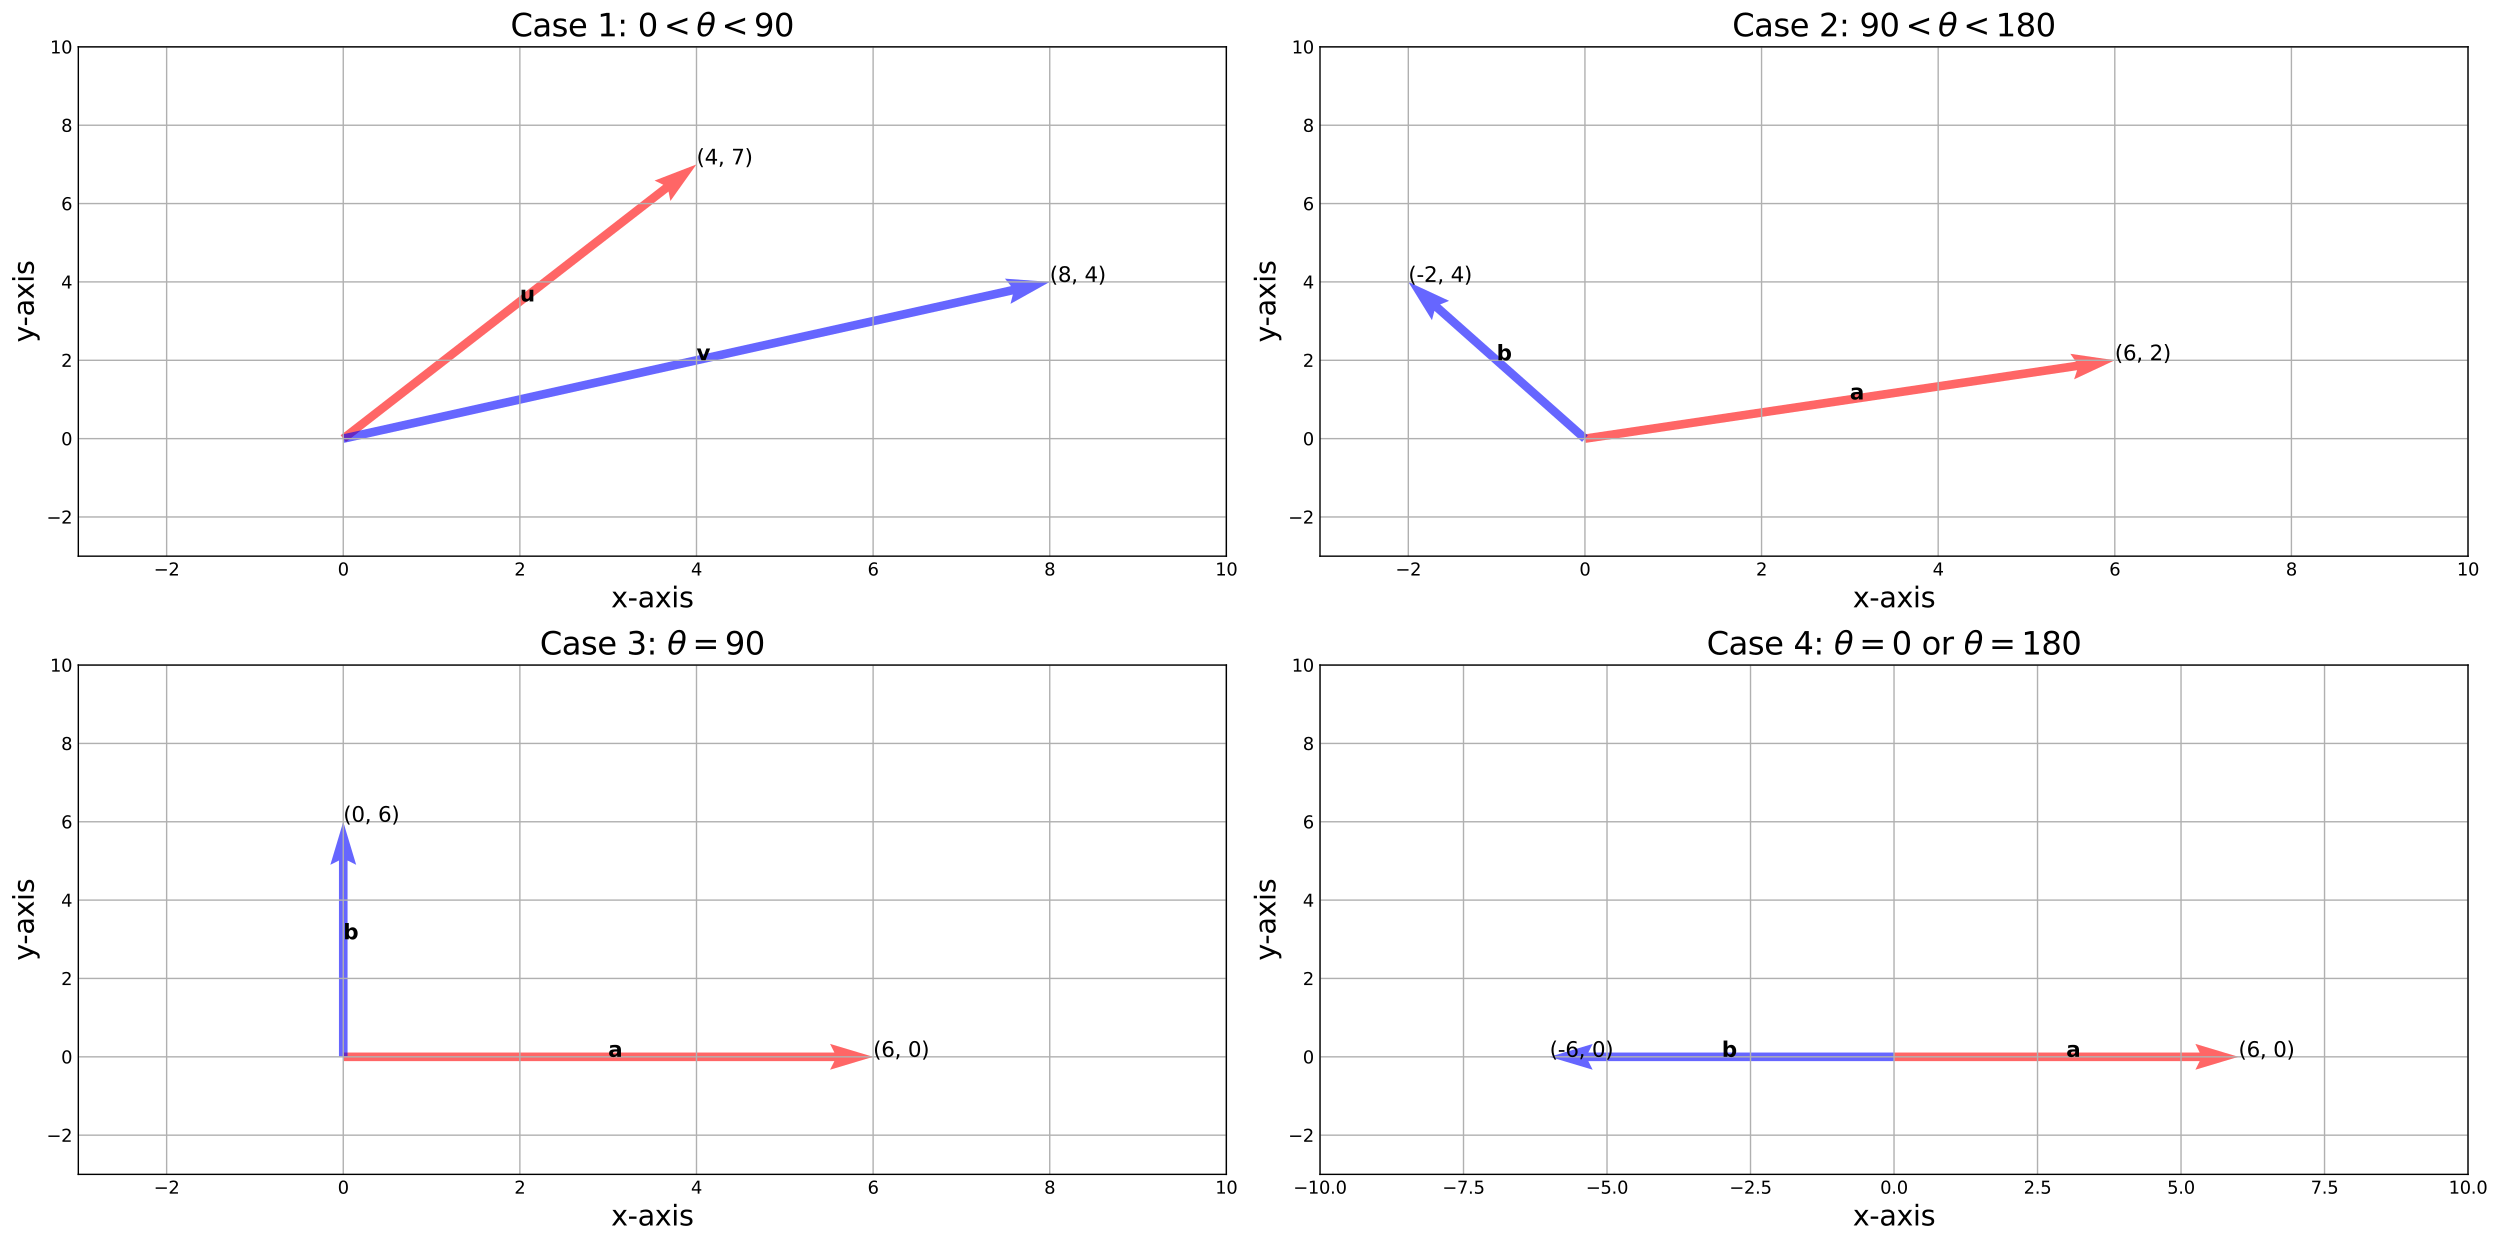 <?xml version="1.0" encoding="utf-8" standalone="no"?>
<!DOCTYPE svg PUBLIC "-//W3C//DTD SVG 1.1//EN"
  "http://www.w3.org/Graphics/SVG/1.1/DTD/svg11.dtd">
<svg xmlns:xlink="http://www.w3.org/1999/xlink" width="1434.02pt" height="713.48pt" viewBox="0 0 1434.02 713.48" xmlns="http://www.w3.org/2000/svg" version="1.1">
 <defs>
  <style type="text/css">*{stroke-linejoin: round; stroke-linecap: butt}</style>
 </defs>
 <g id="figure_1">
  <g id="patch_1">
   <path d="M 0 713.48 
L 1434.02 713.48 
L 1434.02 0 
L 0 0 
z
" style="fill: #ffffff"/>
  </g>
  <g id="axes_1">
   <g id="patch_2">
    <path d="M 44.927 319.017 
L 703.45 319.017 
L 703.45 26.877 
L 44.927 26.877 
z
" style="fill: #ffffff"/>
   </g>
   <g id="Quiver_1">
    <path d="M 195.38 249.65 
L 380.446 105.973 
L 375.467 103.586 
L 399.516 94.294 
L 384.553 115.29 
L 383.475 109.874 
L 198.408 253.551 
L 195.38 249.65 
" clip-path="url(#p7fff3f3562)" style="fill: #ff0000; fill-opacity: 0.6"/>
   </g>
   <g id="Quiver_2">
    <path d="M 196.359 249.189 
L 579.906 164.113 
L 576.426 159.826 
L 602.139 161.711 
L 579.634 174.291 
L 580.976 168.935 
L 197.429 254.011 
L 196.359 249.189 
" clip-path="url(#p7fff3f3562)" style="fill: #0000ff; fill-opacity: 0.6"/>
   </g>
   <g id="matplotlib.axis_1">
    <g id="xtick_1">
     <g id="line2d_1">
      <path d="M 95.583 319.017 
L 95.583 26.877 
" clip-path="url(#p7fff3f3562)" style="fill: none; stroke: #b0b0b0; stroke-width: 0.8; stroke-linecap: square"/>
     </g>
     <g id="line2d_2"/>
     <g id="text_1">
      <!-- −2 -->
      <g transform="translate(88.212 330.116) scale(0.1 -0.1)">
       <defs>
        <path id="DejaVuSans-2212" d="M 678 2272 
L 4684 2272 
L 4684 1741 
L 678 1741 
L 678 2272 
z
" transform="scale(0.016)"/>
        <path id="DejaVuSans-32" d="M 1228 531 
L 3431 531 
L 3431 0 
L 469 0 
L 469 531 
Q 828 903 1448 1529 
Q 2069 2156 2228 2338 
Q 2531 2678 2651 2914 
Q 2772 3150 2772 3378 
Q 2772 3750 2511 3984 
Q 2250 4219 1831 4219 
Q 1534 4219 1204 4116 
Q 875 4013 500 3803 
L 500 4441 
Q 881 4594 1212 4672 
Q 1544 4750 1819 4750 
Q 2544 4750 2975 4387 
Q 3406 4025 3406 3419 
Q 3406 3131 3298 2873 
Q 3191 2616 2906 2266 
Q 2828 2175 2409 1742 
Q 1991 1309 1228 531 
z
" transform="scale(0.016)"/>
       </defs>
       <use xlink:href="#DejaVuSans-2212"/>
       <use xlink:href="#DejaVuSans-32" x="83.789"/>
      </g>
     </g>
    </g>
    <g id="xtick_2">
     <g id="line2d_3">
      <path d="M 196.894 319.017 
L 196.894 26.877 
" clip-path="url(#p7fff3f3562)" style="fill: none; stroke: #b0b0b0; stroke-width: 0.8; stroke-linecap: square"/>
     </g>
     <g id="line2d_4"/>
     <g id="text_2">
      <!-- 0 -->
      <g transform="translate(193.713 330.116) scale(0.1 -0.1)">
       <defs>
        <path id="DejaVuSans-30" d="M 2034 4250 
Q 1547 4250 1301 3770 
Q 1056 3291 1056 2328 
Q 1056 1369 1301 889 
Q 1547 409 2034 409 
Q 2525 409 2770 889 
Q 3016 1369 3016 2328 
Q 3016 3291 2770 3770 
Q 2525 4250 2034 4250 
z
M 2034 4750 
Q 2819 4750 3233 4129 
Q 3647 3509 3647 2328 
Q 3647 1150 3233 529 
Q 2819 -91 2034 -91 
Q 1250 -91 836 529 
Q 422 1150 422 2328 
Q 422 3509 836 4129 
Q 1250 4750 2034 4750 
z
" transform="scale(0.016)"/>
       </defs>
       <use xlink:href="#DejaVuSans-30"/>
      </g>
     </g>
    </g>
    <g id="xtick_3">
     <g id="line2d_5">
      <path d="M 298.205 319.017 
L 298.205 26.877 
" clip-path="url(#p7fff3f3562)" style="fill: none; stroke: #b0b0b0; stroke-width: 0.8; stroke-linecap: square"/>
     </g>
     <g id="line2d_6"/>
     <g id="text_3">
      <!-- 2 -->
      <g transform="translate(295.024 330.116) scale(0.1 -0.1)">
       <use xlink:href="#DejaVuSans-32"/>
      </g>
     </g>
    </g>
    <g id="xtick_4">
     <g id="line2d_7">
      <path d="M 399.516 319.017 
L 399.516 26.877 
" clip-path="url(#p7fff3f3562)" style="fill: none; stroke: #b0b0b0; stroke-width: 0.8; stroke-linecap: square"/>
     </g>
     <g id="line2d_8"/>
     <g id="text_4">
      <!-- 4 -->
      <g transform="translate(396.335 330.116) scale(0.1 -0.1)">
       <defs>
        <path id="DejaVuSans-34" d="M 2419 4116 
L 825 1625 
L 2419 1625 
L 2419 4116 
z
M 2253 4666 
L 3047 4666 
L 3047 1625 
L 3713 1625 
L 3713 1100 
L 3047 1100 
L 3047 0 
L 2419 0 
L 2419 1100 
L 313 1100 
L 313 1709 
L 2253 4666 
z
" transform="scale(0.016)"/>
       </defs>
       <use xlink:href="#DejaVuSans-34"/>
      </g>
     </g>
    </g>
    <g id="xtick_5">
     <g id="line2d_9">
      <path d="M 500.827 319.017 
L 500.827 26.877 
" clip-path="url(#p7fff3f3562)" style="fill: none; stroke: #b0b0b0; stroke-width: 0.8; stroke-linecap: square"/>
     </g>
     <g id="line2d_10"/>
     <g id="text_5">
      <!-- 6 -->
      <g transform="translate(497.646 330.116) scale(0.1 -0.1)">
       <defs>
        <path id="DejaVuSans-36" d="M 2113 2584 
Q 1688 2584 1439 2293 
Q 1191 2003 1191 1497 
Q 1191 994 1439 701 
Q 1688 409 2113 409 
Q 2538 409 2786 701 
Q 3034 994 3034 1497 
Q 3034 2003 2786 2293 
Q 2538 2584 2113 2584 
z
M 3366 4563 
L 3366 3988 
Q 3128 4100 2886 4159 
Q 2644 4219 2406 4219 
Q 1781 4219 1451 3797 
Q 1122 3375 1075 2522 
Q 1259 2794 1537 2939 
Q 1816 3084 2150 3084 
Q 2853 3084 3261 2657 
Q 3669 2231 3669 1497 
Q 3669 778 3244 343 
Q 2819 -91 2113 -91 
Q 1303 -91 875 529 
Q 447 1150 447 2328 
Q 447 3434 972 4092 
Q 1497 4750 2381 4750 
Q 2619 4750 2861 4703 
Q 3103 4656 3366 4563 
z
" transform="scale(0.016)"/>
       </defs>
       <use xlink:href="#DejaVuSans-36"/>
      </g>
     </g>
    </g>
    <g id="xtick_6">
     <g id="line2d_11">
      <path d="M 602.139 319.017 
L 602.139 26.877 
" clip-path="url(#p7fff3f3562)" style="fill: none; stroke: #b0b0b0; stroke-width: 0.8; stroke-linecap: square"/>
     </g>
     <g id="line2d_12"/>
     <g id="text_6">
      <!-- 8 -->
      <g transform="translate(598.957 330.116) scale(0.1 -0.1)">
       <defs>
        <path id="DejaVuSans-38" d="M 2034 2216 
Q 1584 2216 1326 1975 
Q 1069 1734 1069 1313 
Q 1069 891 1326 650 
Q 1584 409 2034 409 
Q 2484 409 2743 651 
Q 3003 894 3003 1313 
Q 3003 1734 2745 1975 
Q 2488 2216 2034 2216 
z
M 1403 2484 
Q 997 2584 770 2862 
Q 544 3141 544 3541 
Q 544 4100 942 4425 
Q 1341 4750 2034 4750 
Q 2731 4750 3128 4425 
Q 3525 4100 3525 3541 
Q 3525 3141 3298 2862 
Q 3072 2584 2669 2484 
Q 3125 2378 3379 2068 
Q 3634 1759 3634 1313 
Q 3634 634 3220 271 
Q 2806 -91 2034 -91 
Q 1263 -91 848 271 
Q 434 634 434 1313 
Q 434 1759 690 2068 
Q 947 2378 1403 2484 
z
M 1172 3481 
Q 1172 3119 1398 2916 
Q 1625 2713 2034 2713 
Q 2441 2713 2670 2916 
Q 2900 3119 2900 3481 
Q 2900 3844 2670 4047 
Q 2441 4250 2034 4250 
Q 1625 4250 1398 4047 
Q 1172 3844 1172 3481 
z
" transform="scale(0.016)"/>
       </defs>
       <use xlink:href="#DejaVuSans-38"/>
      </g>
     </g>
    </g>
    <g id="xtick_7">
     <g id="line2d_13">
      <path d="M 703.45 319.017 
L 703.45 26.877 
" clip-path="url(#p7fff3f3562)" style="fill: none; stroke: #b0b0b0; stroke-width: 0.8; stroke-linecap: square"/>
     </g>
     <g id="line2d_14"/>
     <g id="text_7">
      <!-- 10 -->
      <g transform="translate(697.087 330.116) scale(0.1 -0.1)">
       <defs>
        <path id="DejaVuSans-31" d="M 794 531 
L 1825 531 
L 1825 4091 
L 703 3866 
L 703 4441 
L 1819 4666 
L 2450 4666 
L 2450 531 
L 3481 531 
L 3481 0 
L 794 0 
L 794 531 
z
" transform="scale(0.016)"/>
       </defs>
       <use xlink:href="#DejaVuSans-31"/>
       <use xlink:href="#DejaVuSans-30" x="63.623"/>
      </g>
     </g>
    </g>
    <g id="text_8">
     <!-- x-axis -->
     <g transform="translate(350.54 348.353) scale(0.16 -0.16)">
      <defs>
       <path id="DejaVuSans-78" d="M 3513 3500 
L 2247 1797 
L 3578 0 
L 2900 0 
L 1881 1375 
L 863 0 
L 184 0 
L 1544 1831 
L 300 3500 
L 978 3500 
L 1906 2253 
L 2834 3500 
L 3513 3500 
z
" transform="scale(0.016)"/>
       <path id="DejaVuSans-2d" d="M 313 2009 
L 1997 2009 
L 1997 1497 
L 313 1497 
L 313 2009 
z
" transform="scale(0.016)"/>
       <path id="DejaVuSans-61" d="M 2194 1759 
Q 1497 1759 1228 1600 
Q 959 1441 959 1056 
Q 959 750 1161 570 
Q 1363 391 1709 391 
Q 2188 391 2477 730 
Q 2766 1069 2766 1631 
L 2766 1759 
L 2194 1759 
z
M 3341 1997 
L 3341 0 
L 2766 0 
L 2766 531 
Q 2569 213 2275 61 
Q 1981 -91 1556 -91 
Q 1019 -91 701 211 
Q 384 513 384 1019 
Q 384 1609 779 1909 
Q 1175 2209 1959 2209 
L 2766 2209 
L 2766 2266 
Q 2766 2663 2505 2880 
Q 2244 3097 1772 3097 
Q 1472 3097 1187 3025 
Q 903 2953 641 2809 
L 641 3341 
Q 956 3463 1253 3523 
Q 1550 3584 1831 3584 
Q 2591 3584 2966 3190 
Q 3341 2797 3341 1997 
z
" transform="scale(0.016)"/>
       <path id="DejaVuSans-69" d="M 603 3500 
L 1178 3500 
L 1178 0 
L 603 0 
L 603 3500 
z
M 603 4863 
L 1178 4863 
L 1178 4134 
L 603 4134 
L 603 4863 
z
" transform="scale(0.016)"/>
       <path id="DejaVuSans-73" d="M 2834 3397 
L 2834 2853 
Q 2591 2978 2328 3040 
Q 2066 3103 1784 3103 
Q 1356 3103 1142 2972 
Q 928 2841 928 2578 
Q 928 2378 1081 2264 
Q 1234 2150 1697 2047 
L 1894 2003 
Q 2506 1872 2764 1633 
Q 3022 1394 3022 966 
Q 3022 478 2636 193 
Q 2250 -91 1575 -91 
Q 1294 -91 989 -36 
Q 684 19 347 128 
L 347 722 
Q 666 556 975 473 
Q 1284 391 1588 391 
Q 1994 391 2212 530 
Q 2431 669 2431 922 
Q 2431 1156 2273 1281 
Q 2116 1406 1581 1522 
L 1381 1569 
Q 847 1681 609 1914 
Q 372 2147 372 2553 
Q 372 3047 722 3315 
Q 1072 3584 1716 3584 
Q 2034 3584 2315 3537 
Q 2597 3491 2834 3397 
z
" transform="scale(0.016)"/>
      </defs>
      <use xlink:href="#DejaVuSans-78"/>
      <use xlink:href="#DejaVuSans-2d" x="59.18"/>
      <use xlink:href="#DejaVuSans-61" x="95.264"/>
      <use xlink:href="#DejaVuSans-78" x="156.543"/>
      <use xlink:href="#DejaVuSans-69" x="215.723"/>
      <use xlink:href="#DejaVuSans-73" x="243.506"/>
     </g>
    </g>
   </g>
   <g id="matplotlib.axis_2">
    <g id="ytick_1">
     <g id="line2d_15">
      <path d="M 44.927 296.545 
L 703.45 296.545 
" clip-path="url(#p7fff3f3562)" style="fill: none; stroke: #b0b0b0; stroke-width: 0.8; stroke-linecap: square"/>
     </g>
     <g id="line2d_16"/>
     <g id="text_9">
      <!-- −2 -->
      <g transform="translate(26.685 300.344) scale(0.1 -0.1)">
       <use xlink:href="#DejaVuSans-2212"/>
       <use xlink:href="#DejaVuSans-32" x="83.789"/>
      </g>
     </g>
    </g>
    <g id="ytick_2">
     <g id="line2d_17">
      <path d="M 44.927 251.6 
L 703.45 251.6 
" clip-path="url(#p7fff3f3562)" style="fill: none; stroke: #b0b0b0; stroke-width: 0.8; stroke-linecap: square"/>
     </g>
     <g id="line2d_18"/>
     <g id="text_10">
      <!-- 0 -->
      <g transform="translate(35.065 255.399) scale(0.1 -0.1)">
       <use xlink:href="#DejaVuSans-30"/>
      </g>
     </g>
    </g>
    <g id="ytick_3">
     <g id="line2d_19">
      <path d="M 44.927 206.656 
L 703.45 206.656 
" clip-path="url(#p7fff3f3562)" style="fill: none; stroke: #b0b0b0; stroke-width: 0.8; stroke-linecap: square"/>
     </g>
     <g id="line2d_20"/>
     <g id="text_11">
      <!-- 2 -->
      <g transform="translate(35.065 210.455) scale(0.1 -0.1)">
       <use xlink:href="#DejaVuSans-32"/>
      </g>
     </g>
    </g>
    <g id="ytick_4">
     <g id="line2d_21">
      <path d="M 44.927 161.711 
L 703.45 161.711 
" clip-path="url(#p7fff3f3562)" style="fill: none; stroke: #b0b0b0; stroke-width: 0.8; stroke-linecap: square"/>
     </g>
     <g id="line2d_22"/>
     <g id="text_12">
      <!-- 4 -->
      <g transform="translate(35.065 165.51) scale(0.1 -0.1)">
       <use xlink:href="#DejaVuSans-34"/>
      </g>
     </g>
    </g>
    <g id="ytick_5">
     <g id="line2d_23">
      <path d="M 44.927 116.766 
L 703.45 116.766 
" clip-path="url(#p7fff3f3562)" style="fill: none; stroke: #b0b0b0; stroke-width: 0.8; stroke-linecap: square"/>
     </g>
     <g id="line2d_24"/>
     <g id="text_13">
      <!-- 6 -->
      <g transform="translate(35.065 120.566) scale(0.1 -0.1)">
       <use xlink:href="#DejaVuSans-36"/>
      </g>
     </g>
    </g>
    <g id="ytick_6">
     <g id="line2d_25">
      <path d="M 44.927 71.822 
L 703.45 71.822 
" clip-path="url(#p7fff3f3562)" style="fill: none; stroke: #b0b0b0; stroke-width: 0.8; stroke-linecap: square"/>
     </g>
     <g id="line2d_26"/>
     <g id="text_14">
      <!-- 8 -->
      <g transform="translate(35.065 75.621) scale(0.1 -0.1)">
       <use xlink:href="#DejaVuSans-38"/>
      </g>
     </g>
    </g>
    <g id="ytick_7">
     <g id="line2d_27">
      <path d="M 44.927 26.877 
L 703.45 26.877 
" clip-path="url(#p7fff3f3562)" style="fill: none; stroke: #b0b0b0; stroke-width: 0.8; stroke-linecap: square"/>
     </g>
     <g id="line2d_28"/>
     <g id="text_15">
      <!-- 10 -->
      <g transform="translate(28.702 30.676) scale(0.1 -0.1)">
       <use xlink:href="#DejaVuSans-31"/>
       <use xlink:href="#DejaVuSans-30" x="63.623"/>
      </g>
     </g>
    </g>
    <g id="text_16">
     <!-- y-axis -->
     <g transform="translate(19.358 196.456) rotate(-90) scale(0.16 -0.16)">
      <defs>
       <path id="DejaVuSans-79" d="M 2059 -325 
Q 1816 -950 1584 -1140 
Q 1353 -1331 966 -1331 
L 506 -1331 
L 506 -850 
L 844 -850 
Q 1081 -850 1212 -737 
Q 1344 -625 1503 -206 
L 1606 56 
L 191 3500 
L 800 3500 
L 1894 763 
L 2988 3500 
L 3597 3500 
L 2059 -325 
z
" transform="scale(0.016)"/>
      </defs>
      <use xlink:href="#DejaVuSans-79"/>
      <use xlink:href="#DejaVuSans-2d" x="57.43"/>
      <use xlink:href="#DejaVuSans-61" x="93.514"/>
      <use xlink:href="#DejaVuSans-78" x="154.793"/>
      <use xlink:href="#DejaVuSans-69" x="213.973"/>
      <use xlink:href="#DejaVuSans-73" x="241.756"/>
     </g>
    </g>
   </g>
   <g id="patch_3">
    <path d="M 44.927 319.017 
L 44.927 26.877 
" style="fill: none; stroke: #000000; stroke-width: 0.8; stroke-linejoin: miter; stroke-linecap: square"/>
   </g>
   <g id="patch_4">
    <path d="M 703.45 319.017 
L 703.45 26.877 
" style="fill: none; stroke: #000000; stroke-width: 0.8; stroke-linejoin: miter; stroke-linecap: square"/>
   </g>
   <g id="patch_5">
    <path d="M 44.927 319.017 
L 703.45 319.017 
" style="fill: none; stroke: #000000; stroke-width: 0.8; stroke-linejoin: miter; stroke-linecap: square"/>
   </g>
   <g id="patch_6">
    <path d="M 44.927 26.877 
L 703.45 26.877 
" style="fill: none; stroke: #000000; stroke-width: 0.8; stroke-linejoin: miter; stroke-linecap: square"/>
   </g>
   <g id="text_17">
    <!-- (4, 7) -->
    <g transform="translate(399.516 94.294) scale(0.12 -0.12)">
     <defs>
      <path id="DejaVuSans-28" d="M 1984 4856 
Q 1566 4138 1362 3434 
Q 1159 2731 1159 2009 
Q 1159 1288 1364 580 
Q 1569 -128 1984 -844 
L 1484 -844 
Q 1016 -109 783 600 
Q 550 1309 550 2009 
Q 550 2706 781 3412 
Q 1013 4119 1484 4856 
L 1984 4856 
z
" transform="scale(0.016)"/>
      <path id="DejaVuSans-2c" d="M 750 794 
L 1409 794 
L 1409 256 
L 897 -744 
L 494 -744 
L 750 256 
L 750 794 
z
" transform="scale(0.016)"/>
      <path id="DejaVuSans-20" transform="scale(0.016)"/>
      <path id="DejaVuSans-37" d="M 525 4666 
L 3525 4666 
L 3525 4397 
L 1831 0 
L 1172 0 
L 2766 4134 
L 525 4134 
L 525 4666 
z
" transform="scale(0.016)"/>
      <path id="DejaVuSans-29" d="M 513 4856 
L 1013 4856 
Q 1481 4119 1714 3412 
Q 1947 2706 1947 2009 
Q 1947 1309 1714 600 
Q 1481 -109 1013 -844 
L 513 -844 
Q 928 -128 1133 580 
Q 1338 1288 1338 2009 
Q 1338 2731 1133 3434 
Q 928 4138 513 4856 
z
" transform="scale(0.016)"/>
     </defs>
     <use xlink:href="#DejaVuSans-28"/>
     <use xlink:href="#DejaVuSans-34" x="39.014"/>
     <use xlink:href="#DejaVuSans-2c" x="102.637"/>
     <use xlink:href="#DejaVuSans-20" x="134.424"/>
     <use xlink:href="#DejaVuSans-37" x="166.211"/>
     <use xlink:href="#DejaVuSans-29" x="229.834"/>
    </g>
   </g>
   <g id="text_18">
    <!-- $\mathbf{u}$ -->
    <g transform="translate(298.205 172.947) scale(0.12 -0.12)">
     <defs>
      <path id="DejaVuSans-Bold-75" d="M 500 1363 
L 500 3500 
L 1625 3500 
L 1625 3150 
Q 1625 2866 1622 2436 
Q 1619 2006 1619 1863 
Q 1619 1441 1641 1255 
Q 1663 1069 1716 984 
Q 1784 875 1895 815 
Q 2006 756 2150 756 
Q 2500 756 2700 1025 
Q 2900 1294 2900 1772 
L 2900 3500 
L 4019 3500 
L 4019 0 
L 2900 0 
L 2900 506 
Q 2647 200 2364 54 
Q 2081 -91 1741 -91 
Q 1134 -91 817 281 
Q 500 653 500 1363 
z
" transform="scale(0.016)"/>
     </defs>
     <use xlink:href="#DejaVuSans-Bold-75" transform="translate(0 0.312)"/>
    </g>
   </g>
   <g id="text_19">
    <!-- (8, 4) -->
    <g transform="translate(602.139 161.711) scale(0.12 -0.12)">
     <use xlink:href="#DejaVuSans-28"/>
     <use xlink:href="#DejaVuSans-38" x="39.014"/>
     <use xlink:href="#DejaVuSans-2c" x="102.637"/>
     <use xlink:href="#DejaVuSans-20" x="134.424"/>
     <use xlink:href="#DejaVuSans-34" x="166.211"/>
     <use xlink:href="#DejaVuSans-29" x="229.834"/>
    </g>
   </g>
   <g id="text_20">
    <!-- $\mathbf{v}$ -->
    <g transform="translate(399.516 206.656) scale(0.12 -0.12)">
     <defs>
      <path id="DejaVuSans-Bold-76" d="M 97 3500 
L 1216 3500 
L 2088 1081 
L 2956 3500 
L 4078 3500 
L 2700 0 
L 1472 0 
L 97 3500 
z
" transform="scale(0.016)"/>
     </defs>
     <use xlink:href="#DejaVuSans-Bold-76" transform="translate(0 0.312)"/>
    </g>
   </g>
   <g id="text_21">
    <!-- Case 1: $0&lt; \theta &lt; 90$ -->
    <g transform="translate(292.828 20.877) scale(0.18 -0.18)">
     <defs>
      <path id="DejaVuSans-43" d="M 4122 4306 
L 4122 3641 
Q 3803 3938 3442 4084 
Q 3081 4231 2675 4231 
Q 1875 4231 1450 3742 
Q 1025 3253 1025 2328 
Q 1025 1406 1450 917 
Q 1875 428 2675 428 
Q 3081 428 3442 575 
Q 3803 722 4122 1019 
L 4122 359 
Q 3791 134 3420 21 
Q 3050 -91 2638 -91 
Q 1578 -91 968 557 
Q 359 1206 359 2328 
Q 359 3453 968 4101 
Q 1578 4750 2638 4750 
Q 3056 4750 3426 4639 
Q 3797 4528 4122 4306 
z
" transform="scale(0.016)"/>
      <path id="DejaVuSans-65" d="M 3597 1894 
L 3597 1613 
L 953 1613 
Q 991 1019 1311 708 
Q 1631 397 2203 397 
Q 2534 397 2845 478 
Q 3156 559 3463 722 
L 3463 178 
Q 3153 47 2828 -22 
Q 2503 -91 2169 -91 
Q 1331 -91 842 396 
Q 353 884 353 1716 
Q 353 2575 817 3079 
Q 1281 3584 2069 3584 
Q 2775 3584 3186 3129 
Q 3597 2675 3597 1894 
z
M 3022 2063 
Q 3016 2534 2758 2815 
Q 2500 3097 2075 3097 
Q 1594 3097 1305 2825 
Q 1016 2553 972 2059 
L 3022 2063 
z
" transform="scale(0.016)"/>
      <path id="DejaVuSans-3a" d="M 750 794 
L 1409 794 
L 1409 0 
L 750 0 
L 750 794 
z
M 750 3309 
L 1409 3309 
L 1409 2516 
L 750 2516 
L 750 3309 
z
" transform="scale(0.016)"/>
      <path id="DejaVuSans-3c" d="M 4684 3150 
L 1459 2003 
L 4684 863 
L 4684 294 
L 678 1747 
L 678 2266 
L 4684 3719 
L 4684 3150 
z
" transform="scale(0.016)"/>
      <path id="DejaVuSans-Oblique-3b8" d="M 2913 2219 
L 925 2219 
Q 791 1284 928 888 
Q 1100 400 1566 400 
Q 2034 400 2391 891 
Q 2703 1322 2913 2219 
z
M 3009 2750 
Q 3094 3638 2984 3950 
Q 2813 4444 2353 4444 
Q 1875 4444 1525 3956 
Q 1250 3563 1034 2750 
L 3009 2750 
z
M 2444 4913 
Q 3194 4913 3494 4250 
Q 3794 3591 3566 2422 
Q 3341 1256 2781 594 
Q 2225 -72 1475 -72 
Q 722 -72 425 594 
Q 128 1256 353 2422 
Q 581 3591 1134 4250 
Q 1691 4913 2444 4913 
z
" transform="scale(0.016)"/>
      <path id="DejaVuSans-39" d="M 703 97 
L 703 672 
Q 941 559 1184 500 
Q 1428 441 1663 441 
Q 2288 441 2617 861 
Q 2947 1281 2994 2138 
Q 2813 1869 2534 1725 
Q 2256 1581 1919 1581 
Q 1219 1581 811 2004 
Q 403 2428 403 3163 
Q 403 3881 828 4315 
Q 1253 4750 1959 4750 
Q 2769 4750 3195 4129 
Q 3622 3509 3622 2328 
Q 3622 1225 3098 567 
Q 2575 -91 1691 -91 
Q 1453 -91 1209 -44 
Q 966 3 703 97 
z
M 1959 2075 
Q 2384 2075 2632 2365 
Q 2881 2656 2881 3163 
Q 2881 3666 2632 3958 
Q 2384 4250 1959 4250 
Q 1534 4250 1286 3958 
Q 1038 3666 1038 3163 
Q 1038 2656 1286 2365 
Q 1534 2075 1959 2075 
z
" transform="scale(0.016)"/>
     </defs>
     <use xlink:href="#DejaVuSans-43" transform="translate(0 0.234)"/>
     <use xlink:href="#DejaVuSans-61" transform="translate(69.824 0.234)"/>
     <use xlink:href="#DejaVuSans-73" transform="translate(131.104 0.234)"/>
     <use xlink:href="#DejaVuSans-65" transform="translate(183.203 0.234)"/>
     <use xlink:href="#DejaVuSans-20" transform="translate(244.727 0.234)"/>
     <use xlink:href="#DejaVuSans-31" transform="translate(276.514 0.234)"/>
     <use xlink:href="#DejaVuSans-3a" transform="translate(340.137 0.234)"/>
     <use xlink:href="#DejaVuSans-20" transform="translate(373.828 0.234)"/>
     <use xlink:href="#DejaVuSans-30" transform="translate(405.615 0.234)"/>
     <use xlink:href="#DejaVuSans-3c" transform="translate(488.721 0.234)"/>
     <use xlink:href="#DejaVuSans-Oblique-3b8" transform="translate(591.992 0.234)"/>
     <use xlink:href="#DejaVuSans-3c" transform="translate(672.656 0.234)"/>
     <use xlink:href="#DejaVuSans-39" transform="translate(775.928 0.234)"/>
     <use xlink:href="#DejaVuSans-30" transform="translate(839.551 0.234)"/>
    </g>
   </g>
  </g>
  <g id="axes_2">
   <g id="patch_7">
    <path d="M 757.165 319.017 
L 1415.687 319.017 
L 1415.687 26.877 
L 757.165 26.877 
z
" style="fill: #ffffff"/>
   </g>
   <g id="Quiver_3">
    <path d="M 908.77 249.157 
L 1190.718 207.464 
L 1187.552 202.939 
L 1213.065 206.656 
L 1189.72 217.597 
L 1191.44 212.35 
L 909.493 254.043 
L 908.77 249.157 
" clip-path="url(#pcb9fb5dbd3)" style="fill: #ff0000; fill-opacity: 0.6"/>
   </g>
   <g id="Quiver_4">
    <path d="M 907.492 253.447 
L 822.806 178.309 
L 821.375 183.642 
L 807.82 161.711 
L 831.209 172.559 
L 826.084 174.614 
L 910.77 249.753 
L 907.492 253.447 
" clip-path="url(#pcb9fb5dbd3)" style="fill: #0000ff; fill-opacity: 0.6"/>
   </g>
   <g id="matplotlib.axis_3">
    <g id="xtick_8">
     <g id="line2d_29">
      <path d="M 807.82 319.017 
L 807.82 26.877 
" clip-path="url(#pcb9fb5dbd3)" style="fill: none; stroke: #b0b0b0; stroke-width: 0.8; stroke-linecap: square"/>
     </g>
     <g id="line2d_30"/>
     <g id="text_22">
      <!-- −2 -->
      <g transform="translate(800.449 330.116) scale(0.1 -0.1)">
       <use xlink:href="#DejaVuSans-2212"/>
       <use xlink:href="#DejaVuSans-32" x="83.789"/>
      </g>
     </g>
    </g>
    <g id="xtick_9">
     <g id="line2d_31">
      <path d="M 909.131 319.017 
L 909.131 26.877 
" clip-path="url(#pcb9fb5dbd3)" style="fill: none; stroke: #b0b0b0; stroke-width: 0.8; stroke-linecap: square"/>
     </g>
     <g id="line2d_32"/>
     <g id="text_23">
      <!-- 0 -->
      <g transform="translate(905.95 330.116) scale(0.1 -0.1)">
       <use xlink:href="#DejaVuSans-30"/>
      </g>
     </g>
    </g>
    <g id="xtick_10">
     <g id="line2d_33">
      <path d="M 1010.443 319.017 
L 1010.443 26.877 
" clip-path="url(#pcb9fb5dbd3)" style="fill: none; stroke: #b0b0b0; stroke-width: 0.8; stroke-linecap: square"/>
     </g>
     <g id="line2d_34"/>
     <g id="text_24">
      <!-- 2 -->
      <g transform="translate(1007.261 330.116) scale(0.1 -0.1)">
       <use xlink:href="#DejaVuSans-32"/>
      </g>
     </g>
    </g>
    <g id="xtick_11">
     <g id="line2d_35">
      <path d="M 1111.754 319.017 
L 1111.754 26.877 
" clip-path="url(#pcb9fb5dbd3)" style="fill: none; stroke: #b0b0b0; stroke-width: 0.8; stroke-linecap: square"/>
     </g>
     <g id="line2d_36"/>
     <g id="text_25">
      <!-- 4 -->
      <g transform="translate(1108.572 330.116) scale(0.1 -0.1)">
       <use xlink:href="#DejaVuSans-34"/>
      </g>
     </g>
    </g>
    <g id="xtick_12">
     <g id="line2d_37">
      <path d="M 1213.065 319.017 
L 1213.065 26.877 
" clip-path="url(#pcb9fb5dbd3)" style="fill: none; stroke: #b0b0b0; stroke-width: 0.8; stroke-linecap: square"/>
     </g>
     <g id="line2d_38"/>
     <g id="text_26">
      <!-- 6 -->
      <g transform="translate(1209.884 330.116) scale(0.1 -0.1)">
       <use xlink:href="#DejaVuSans-36"/>
      </g>
     </g>
    </g>
    <g id="xtick_13">
     <g id="line2d_39">
      <path d="M 1314.376 319.017 
L 1314.376 26.877 
" clip-path="url(#pcb9fb5dbd3)" style="fill: none; stroke: #b0b0b0; stroke-width: 0.8; stroke-linecap: square"/>
     </g>
     <g id="line2d_40"/>
     <g id="text_27">
      <!-- 8 -->
      <g transform="translate(1311.195 330.116) scale(0.1 -0.1)">
       <use xlink:href="#DejaVuSans-38"/>
      </g>
     </g>
    </g>
    <g id="xtick_14">
     <g id="line2d_41">
      <path d="M 1415.687 319.017 
L 1415.687 26.877 
" clip-path="url(#pcb9fb5dbd3)" style="fill: none; stroke: #b0b0b0; stroke-width: 0.8; stroke-linecap: square"/>
     </g>
     <g id="line2d_42"/>
     <g id="text_28">
      <!-- 10 -->
      <g transform="translate(1409.325 330.116) scale(0.1 -0.1)">
       <use xlink:href="#DejaVuSans-31"/>
       <use xlink:href="#DejaVuSans-30" x="63.623"/>
      </g>
     </g>
    </g>
    <g id="text_29">
     <!-- x-axis -->
     <g transform="translate(1062.777 348.353) scale(0.16 -0.16)">
      <use xlink:href="#DejaVuSans-78"/>
      <use xlink:href="#DejaVuSans-2d" x="59.18"/>
      <use xlink:href="#DejaVuSans-61" x="95.264"/>
      <use xlink:href="#DejaVuSans-78" x="156.543"/>
      <use xlink:href="#DejaVuSans-69" x="215.723"/>
      <use xlink:href="#DejaVuSans-73" x="243.506"/>
     </g>
    </g>
   </g>
   <g id="matplotlib.axis_4">
    <g id="ytick_8">
     <g id="line2d_43">
      <path d="M 757.165 296.545 
L 1415.687 296.545 
" clip-path="url(#pcb9fb5dbd3)" style="fill: none; stroke: #b0b0b0; stroke-width: 0.8; stroke-linecap: square"/>
     </g>
     <g id="line2d_44"/>
     <g id="text_30">
      <!-- −2 -->
      <g transform="translate(738.923 300.344) scale(0.1 -0.1)">
       <use xlink:href="#DejaVuSans-2212"/>
       <use xlink:href="#DejaVuSans-32" x="83.789"/>
      </g>
     </g>
    </g>
    <g id="ytick_9">
     <g id="line2d_45">
      <path d="M 757.165 251.6 
L 1415.687 251.6 
" clip-path="url(#pcb9fb5dbd3)" style="fill: none; stroke: #b0b0b0; stroke-width: 0.8; stroke-linecap: square"/>
     </g>
     <g id="line2d_46"/>
     <g id="text_31">
      <!-- 0 -->
      <g transform="translate(747.302 255.399) scale(0.1 -0.1)">
       <use xlink:href="#DejaVuSans-30"/>
      </g>
     </g>
    </g>
    <g id="ytick_10">
     <g id="line2d_47">
      <path d="M 757.165 206.656 
L 1415.687 206.656 
" clip-path="url(#pcb9fb5dbd3)" style="fill: none; stroke: #b0b0b0; stroke-width: 0.8; stroke-linecap: square"/>
     </g>
     <g id="line2d_48"/>
     <g id="text_32">
      <!-- 2 -->
      <g transform="translate(747.302 210.455) scale(0.1 -0.1)">
       <use xlink:href="#DejaVuSans-32"/>
      </g>
     </g>
    </g>
    <g id="ytick_11">
     <g id="line2d_49">
      <path d="M 757.165 161.711 
L 1415.687 161.711 
" clip-path="url(#pcb9fb5dbd3)" style="fill: none; stroke: #b0b0b0; stroke-width: 0.8; stroke-linecap: square"/>
     </g>
     <g id="line2d_50"/>
     <g id="text_33">
      <!-- 4 -->
      <g transform="translate(747.302 165.51) scale(0.1 -0.1)">
       <use xlink:href="#DejaVuSans-34"/>
      </g>
     </g>
    </g>
    <g id="ytick_12">
     <g id="line2d_51">
      <path d="M 757.165 116.766 
L 1415.687 116.766 
" clip-path="url(#pcb9fb5dbd3)" style="fill: none; stroke: #b0b0b0; stroke-width: 0.8; stroke-linecap: square"/>
     </g>
     <g id="line2d_52"/>
     <g id="text_34">
      <!-- 6 -->
      <g transform="translate(747.302 120.566) scale(0.1 -0.1)">
       <use xlink:href="#DejaVuSans-36"/>
      </g>
     </g>
    </g>
    <g id="ytick_13">
     <g id="line2d_53">
      <path d="M 757.165 71.822 
L 1415.687 71.822 
" clip-path="url(#pcb9fb5dbd3)" style="fill: none; stroke: #b0b0b0; stroke-width: 0.8; stroke-linecap: square"/>
     </g>
     <g id="line2d_54"/>
     <g id="text_35">
      <!-- 8 -->
      <g transform="translate(747.302 75.621) scale(0.1 -0.1)">
       <use xlink:href="#DejaVuSans-38"/>
      </g>
     </g>
    </g>
    <g id="ytick_14">
     <g id="line2d_55">
      <path d="M 757.165 26.877 
L 1415.687 26.877 
" clip-path="url(#pcb9fb5dbd3)" style="fill: none; stroke: #b0b0b0; stroke-width: 0.8; stroke-linecap: square"/>
     </g>
     <g id="line2d_56"/>
     <g id="text_36">
      <!-- 10 -->
      <g transform="translate(740.94 30.676) scale(0.1 -0.1)">
       <use xlink:href="#DejaVuSans-31"/>
       <use xlink:href="#DejaVuSans-30" x="63.623"/>
      </g>
     </g>
    </g>
    <g id="text_37">
     <!-- y-axis -->
     <g transform="translate(731.595 196.456) rotate(-90) scale(0.16 -0.16)">
      <use xlink:href="#DejaVuSans-79"/>
      <use xlink:href="#DejaVuSans-2d" x="57.43"/>
      <use xlink:href="#DejaVuSans-61" x="93.514"/>
      <use xlink:href="#DejaVuSans-78" x="154.793"/>
      <use xlink:href="#DejaVuSans-69" x="213.973"/>
      <use xlink:href="#DejaVuSans-73" x="241.756"/>
     </g>
    </g>
   </g>
   <g id="patch_8">
    <path d="M 757.165 319.017 
L 757.165 26.877 
" style="fill: none; stroke: #000000; stroke-width: 0.8; stroke-linejoin: miter; stroke-linecap: square"/>
   </g>
   <g id="patch_9">
    <path d="M 1415.687 319.017 
L 1415.687 26.877 
" style="fill: none; stroke: #000000; stroke-width: 0.8; stroke-linejoin: miter; stroke-linecap: square"/>
   </g>
   <g id="patch_10">
    <path d="M 757.165 319.017 
L 1415.687 319.017 
" style="fill: none; stroke: #000000; stroke-width: 0.8; stroke-linejoin: miter; stroke-linecap: square"/>
   </g>
   <g id="patch_11">
    <path d="M 757.165 26.877 
L 1415.687 26.877 
" style="fill: none; stroke: #000000; stroke-width: 0.8; stroke-linejoin: miter; stroke-linecap: square"/>
   </g>
   <g id="text_38">
    <!-- (6, 2) -->
    <g transform="translate(1213.065 206.656) scale(0.12 -0.12)">
     <use xlink:href="#DejaVuSans-28"/>
     <use xlink:href="#DejaVuSans-36" x="39.014"/>
     <use xlink:href="#DejaVuSans-2c" x="102.637"/>
     <use xlink:href="#DejaVuSans-20" x="134.424"/>
     <use xlink:href="#DejaVuSans-32" x="166.211"/>
     <use xlink:href="#DejaVuSans-29" x="229.834"/>
    </g>
   </g>
   <g id="text_39">
    <!-- $\mathbf{a}$ -->
    <g transform="translate(1061.098 229.128) scale(0.12 -0.12)">
     <defs>
      <path id="DejaVuSans-Bold-61" d="M 2106 1575 
Q 1756 1575 1579 1456 
Q 1403 1338 1403 1106 
Q 1403 894 1545 773 
Q 1688 653 1941 653 
Q 2256 653 2472 879 
Q 2688 1106 2688 1447 
L 2688 1575 
L 2106 1575 
z
M 3816 1997 
L 3816 0 
L 2688 0 
L 2688 519 
Q 2463 200 2181 54 
Q 1900 -91 1497 -91 
Q 953 -91 614 226 
Q 275 544 275 1050 
Q 275 1666 698 1953 
Q 1122 2241 2028 2241 
L 2688 2241 
L 2688 2328 
Q 2688 2594 2478 2717 
Q 2269 2841 1825 2841 
Q 1466 2841 1156 2769 
Q 847 2697 581 2553 
L 581 3406 
Q 941 3494 1303 3539 
Q 1666 3584 2028 3584 
Q 2975 3584 3395 3211 
Q 3816 2838 3816 1997 
z
" transform="scale(0.016)"/>
     </defs>
     <use xlink:href="#DejaVuSans-Bold-61"/>
    </g>
   </g>
   <g id="text_40">
    <!-- (-2, 4) -->
    <g transform="translate(807.82 161.711) scale(0.12 -0.12)">
     <use xlink:href="#DejaVuSans-28"/>
     <use xlink:href="#DejaVuSans-2d" x="39.014"/>
     <use xlink:href="#DejaVuSans-32" x="75.098"/>
     <use xlink:href="#DejaVuSans-2c" x="138.721"/>
     <use xlink:href="#DejaVuSans-20" x="170.508"/>
     <use xlink:href="#DejaVuSans-34" x="202.295"/>
     <use xlink:href="#DejaVuSans-29" x="265.918"/>
    </g>
   </g>
   <g id="text_41">
    <!-- $\mathbf{b}$ -->
    <g transform="translate(858.476 206.656) scale(0.12 -0.12)">
     <defs>
      <path id="DejaVuSans-Bold-62" d="M 2400 722 
Q 2759 722 2948 984 
Q 3138 1247 3138 1747 
Q 3138 2247 2948 2509 
Q 2759 2772 2400 2772 
Q 2041 2772 1848 2508 
Q 1656 2244 1656 1747 
Q 1656 1250 1848 986 
Q 2041 722 2400 722 
z
M 1656 2988 
Q 1888 3294 2169 3439 
Q 2450 3584 2816 3584 
Q 3463 3584 3878 3070 
Q 4294 2556 4294 1747 
Q 4294 938 3878 423 
Q 3463 -91 2816 -91 
Q 2450 -91 2169 54 
Q 1888 200 1656 506 
L 1656 0 
L 538 0 
L 538 4863 
L 1656 4863 
L 1656 2988 
z
" transform="scale(0.016)"/>
     </defs>
     <use xlink:href="#DejaVuSans-Bold-62" transform="translate(0 0.016)"/>
    </g>
   </g>
   <g id="text_42">
    <!-- Case 2: $90 &lt; \theta &lt; 180$ -->
    <g transform="translate(993.636 20.877) scale(0.18 -0.18)">
     <use xlink:href="#DejaVuSans-43" transform="translate(0 0.234)"/>
     <use xlink:href="#DejaVuSans-61" transform="translate(69.824 0.234)"/>
     <use xlink:href="#DejaVuSans-73" transform="translate(131.104 0.234)"/>
     <use xlink:href="#DejaVuSans-65" transform="translate(183.203 0.234)"/>
     <use xlink:href="#DejaVuSans-20" transform="translate(244.727 0.234)"/>
     <use xlink:href="#DejaVuSans-32" transform="translate(276.514 0.234)"/>
     <use xlink:href="#DejaVuSans-3a" transform="translate(340.137 0.234)"/>
     <use xlink:href="#DejaVuSans-20" transform="translate(373.828 0.234)"/>
     <use xlink:href="#DejaVuSans-39" transform="translate(405.615 0.234)"/>
     <use xlink:href="#DejaVuSans-30" transform="translate(469.238 0.234)"/>
     <use xlink:href="#DejaVuSans-3c" transform="translate(552.344 0.234)"/>
     <use xlink:href="#DejaVuSans-Oblique-3b8" transform="translate(655.615 0.234)"/>
     <use xlink:href="#DejaVuSans-3c" transform="translate(736.279 0.234)"/>
     <use xlink:href="#DejaVuSans-31" transform="translate(839.551 0.234)"/>
     <use xlink:href="#DejaVuSans-38" transform="translate(903.174 0.234)"/>
     <use xlink:href="#DejaVuSans-30" transform="translate(966.797 0.234)"/>
    </g>
   </g>
  </g>
  <g id="axes_3">
   <g id="patch_12">
    <path d="M 44.927 673.617 
L 703.45 673.617 
L 703.45 381.477 
L 44.927 381.477 
z
" style="fill: #ffffff"/>
   </g>
   <g id="Quiver_5">
    <path d="M 196.894 603.731 
L 478.602 603.731 
L 476.133 598.792 
L 500.827 606.2 
L 476.133 613.609 
L 478.602 608.67 
L 196.894 608.67 
L 196.894 603.731 
" clip-path="url(#p4815bc2a9c)" style="fill: #ff0000; fill-opacity: 0.6"/>
   </g>
   <g id="Quiver_6">
    <path d="M 194.424 606.2 
L 194.424 493.592 
L 189.486 496.061 
L 196.894 471.366 
L 204.302 496.061 
L 199.363 493.592 
L 199.363 606.2 
L 194.424 606.2 
" clip-path="url(#p4815bc2a9c)" style="fill: #0000ff; fill-opacity: 0.6"/>
   </g>
   <g id="matplotlib.axis_5">
    <g id="xtick_15">
     <g id="line2d_57">
      <path d="M 95.583 673.617 
L 95.583 381.477 
" clip-path="url(#p4815bc2a9c)" style="fill: none; stroke: #b0b0b0; stroke-width: 0.8; stroke-linecap: square"/>
     </g>
     <g id="line2d_58"/>
     <g id="text_43">
      <!-- −2 -->
      <g transform="translate(88.212 684.716) scale(0.1 -0.1)">
       <use xlink:href="#DejaVuSans-2212"/>
       <use xlink:href="#DejaVuSans-32" x="83.789"/>
      </g>
     </g>
    </g>
    <g id="xtick_16">
     <g id="line2d_59">
      <path d="M 196.894 673.617 
L 196.894 381.477 
" clip-path="url(#p4815bc2a9c)" style="fill: none; stroke: #b0b0b0; stroke-width: 0.8; stroke-linecap: square"/>
     </g>
     <g id="line2d_60"/>
     <g id="text_44">
      <!-- 0 -->
      <g transform="translate(193.713 684.716) scale(0.1 -0.1)">
       <use xlink:href="#DejaVuSans-30"/>
      </g>
     </g>
    </g>
    <g id="xtick_17">
     <g id="line2d_61">
      <path d="M 298.205 673.617 
L 298.205 381.477 
" clip-path="url(#p4815bc2a9c)" style="fill: none; stroke: #b0b0b0; stroke-width: 0.8; stroke-linecap: square"/>
     </g>
     <g id="line2d_62"/>
     <g id="text_45">
      <!-- 2 -->
      <g transform="translate(295.024 684.716) scale(0.1 -0.1)">
       <use xlink:href="#DejaVuSans-32"/>
      </g>
     </g>
    </g>
    <g id="xtick_18">
     <g id="line2d_63">
      <path d="M 399.516 673.617 
L 399.516 381.477 
" clip-path="url(#p4815bc2a9c)" style="fill: none; stroke: #b0b0b0; stroke-width: 0.8; stroke-linecap: square"/>
     </g>
     <g id="line2d_64"/>
     <g id="text_46">
      <!-- 4 -->
      <g transform="translate(396.335 684.716) scale(0.1 -0.1)">
       <use xlink:href="#DejaVuSans-34"/>
      </g>
     </g>
    </g>
    <g id="xtick_19">
     <g id="line2d_65">
      <path d="M 500.827 673.617 
L 500.827 381.477 
" clip-path="url(#p4815bc2a9c)" style="fill: none; stroke: #b0b0b0; stroke-width: 0.8; stroke-linecap: square"/>
     </g>
     <g id="line2d_66"/>
     <g id="text_47">
      <!-- 6 -->
      <g transform="translate(497.646 684.716) scale(0.1 -0.1)">
       <use xlink:href="#DejaVuSans-36"/>
      </g>
     </g>
    </g>
    <g id="xtick_20">
     <g id="line2d_67">
      <path d="M 602.139 673.617 
L 602.139 381.477 
" clip-path="url(#p4815bc2a9c)" style="fill: none; stroke: #b0b0b0; stroke-width: 0.8; stroke-linecap: square"/>
     </g>
     <g id="line2d_68"/>
     <g id="text_48">
      <!-- 8 -->
      <g transform="translate(598.957 684.716) scale(0.1 -0.1)">
       <use xlink:href="#DejaVuSans-38"/>
      </g>
     </g>
    </g>
    <g id="xtick_21">
     <g id="line2d_69">
      <path d="M 703.45 673.617 
L 703.45 381.477 
" clip-path="url(#p4815bc2a9c)" style="fill: none; stroke: #b0b0b0; stroke-width: 0.8; stroke-linecap: square"/>
     </g>
     <g id="line2d_70"/>
     <g id="text_49">
      <!-- 10 -->
      <g transform="translate(697.087 684.716) scale(0.1 -0.1)">
       <use xlink:href="#DejaVuSans-31"/>
       <use xlink:href="#DejaVuSans-30" x="63.623"/>
      </g>
     </g>
    </g>
    <g id="text_50">
     <!-- x-axis -->
     <g transform="translate(350.54 702.953) scale(0.16 -0.16)">
      <use xlink:href="#DejaVuSans-78"/>
      <use xlink:href="#DejaVuSans-2d" x="59.18"/>
      <use xlink:href="#DejaVuSans-61" x="95.264"/>
      <use xlink:href="#DejaVuSans-78" x="156.543"/>
      <use xlink:href="#DejaVuSans-69" x="215.723"/>
      <use xlink:href="#DejaVuSans-73" x="243.506"/>
     </g>
    </g>
   </g>
   <g id="matplotlib.axis_6">
    <g id="ytick_15">
     <g id="line2d_71">
      <path d="M 44.927 651.145 
L 703.45 651.145 
" clip-path="url(#p4815bc2a9c)" style="fill: none; stroke: #b0b0b0; stroke-width: 0.8; stroke-linecap: square"/>
     </g>
     <g id="line2d_72"/>
     <g id="text_51">
      <!-- −2 -->
      <g transform="translate(26.685 654.944) scale(0.1 -0.1)">
       <use xlink:href="#DejaVuSans-2212"/>
       <use xlink:href="#DejaVuSans-32" x="83.789"/>
      </g>
     </g>
    </g>
    <g id="ytick_16">
     <g id="line2d_73">
      <path d="M 44.927 606.2 
L 703.45 606.2 
" clip-path="url(#p4815bc2a9c)" style="fill: none; stroke: #b0b0b0; stroke-width: 0.8; stroke-linecap: square"/>
     </g>
     <g id="line2d_74"/>
     <g id="text_52">
      <!-- 0 -->
      <g transform="translate(35.065 609.999) scale(0.1 -0.1)">
       <use xlink:href="#DejaVuSans-30"/>
      </g>
     </g>
    </g>
    <g id="ytick_17">
     <g id="line2d_75">
      <path d="M 44.927 561.256 
L 703.45 561.256 
" clip-path="url(#p4815bc2a9c)" style="fill: none; stroke: #b0b0b0; stroke-width: 0.8; stroke-linecap: square"/>
     </g>
     <g id="line2d_76"/>
     <g id="text_53">
      <!-- 2 -->
      <g transform="translate(35.065 565.055) scale(0.1 -0.1)">
       <use xlink:href="#DejaVuSans-32"/>
      </g>
     </g>
    </g>
    <g id="ytick_18">
     <g id="line2d_77">
      <path d="M 44.927 516.311 
L 703.45 516.311 
" clip-path="url(#p4815bc2a9c)" style="fill: none; stroke: #b0b0b0; stroke-width: 0.8; stroke-linecap: square"/>
     </g>
     <g id="line2d_78"/>
     <g id="text_54">
      <!-- 4 -->
      <g transform="translate(35.065 520.11) scale(0.1 -0.1)">
       <use xlink:href="#DejaVuSans-34"/>
      </g>
     </g>
    </g>
    <g id="ytick_19">
     <g id="line2d_79">
      <path d="M 44.927 471.366 
L 703.45 471.366 
" clip-path="url(#p4815bc2a9c)" style="fill: none; stroke: #b0b0b0; stroke-width: 0.8; stroke-linecap: square"/>
     </g>
     <g id="line2d_80"/>
     <g id="text_55">
      <!-- 6 -->
      <g transform="translate(35.065 475.166) scale(0.1 -0.1)">
       <use xlink:href="#DejaVuSans-36"/>
      </g>
     </g>
    </g>
    <g id="ytick_20">
     <g id="line2d_81">
      <path d="M 44.927 426.422 
L 703.45 426.422 
" clip-path="url(#p4815bc2a9c)" style="fill: none; stroke: #b0b0b0; stroke-width: 0.8; stroke-linecap: square"/>
     </g>
     <g id="line2d_82"/>
     <g id="text_56">
      <!-- 8 -->
      <g transform="translate(35.065 430.221) scale(0.1 -0.1)">
       <use xlink:href="#DejaVuSans-38"/>
      </g>
     </g>
    </g>
    <g id="ytick_21">
     <g id="line2d_83">
      <path d="M 44.927 381.477 
L 703.45 381.477 
" clip-path="url(#p4815bc2a9c)" style="fill: none; stroke: #b0b0b0; stroke-width: 0.8; stroke-linecap: square"/>
     </g>
     <g id="line2d_84"/>
     <g id="text_57">
      <!-- 10 -->
      <g transform="translate(28.702 385.276) scale(0.1 -0.1)">
       <use xlink:href="#DejaVuSans-31"/>
       <use xlink:href="#DejaVuSans-30" x="63.623"/>
      </g>
     </g>
    </g>
    <g id="text_58">
     <!-- y-axis -->
     <g transform="translate(19.358 551.056) rotate(-90) scale(0.16 -0.16)">
      <use xlink:href="#DejaVuSans-79"/>
      <use xlink:href="#DejaVuSans-2d" x="57.43"/>
      <use xlink:href="#DejaVuSans-61" x="93.514"/>
      <use xlink:href="#DejaVuSans-78" x="154.793"/>
      <use xlink:href="#DejaVuSans-69" x="213.973"/>
      <use xlink:href="#DejaVuSans-73" x="241.756"/>
     </g>
    </g>
   </g>
   <g id="patch_13">
    <path d="M 44.927 673.617 
L 44.927 381.477 
" style="fill: none; stroke: #000000; stroke-width: 0.8; stroke-linejoin: miter; stroke-linecap: square"/>
   </g>
   <g id="patch_14">
    <path d="M 703.45 673.617 
L 703.45 381.477 
" style="fill: none; stroke: #000000; stroke-width: 0.8; stroke-linejoin: miter; stroke-linecap: square"/>
   </g>
   <g id="patch_15">
    <path d="M 44.927 673.617 
L 703.45 673.617 
" style="fill: none; stroke: #000000; stroke-width: 0.8; stroke-linejoin: miter; stroke-linecap: square"/>
   </g>
   <g id="patch_16">
    <path d="M 44.927 381.477 
L 703.45 381.477 
" style="fill: none; stroke: #000000; stroke-width: 0.8; stroke-linejoin: miter; stroke-linecap: square"/>
   </g>
   <g id="text_59">
    <!-- (6, 0) -->
    <g transform="translate(500.827 606.2) scale(0.12 -0.12)">
     <use xlink:href="#DejaVuSans-28"/>
     <use xlink:href="#DejaVuSans-36" x="39.014"/>
     <use xlink:href="#DejaVuSans-2c" x="102.637"/>
     <use xlink:href="#DejaVuSans-20" x="134.424"/>
     <use xlink:href="#DejaVuSans-30" x="166.211"/>
     <use xlink:href="#DejaVuSans-29" x="229.834"/>
    </g>
   </g>
   <g id="text_60">
    <!-- $\mathbf{a}$ -->
    <g transform="translate(348.861 606.2) scale(0.12 -0.12)">
     <use xlink:href="#DejaVuSans-Bold-61"/>
    </g>
   </g>
   <g id="text_61">
    <!-- (0, 6) -->
    <g transform="translate(196.894 471.366) scale(0.12 -0.12)">
     <use xlink:href="#DejaVuSans-28"/>
     <use xlink:href="#DejaVuSans-30" x="39.014"/>
     <use xlink:href="#DejaVuSans-2c" x="102.637"/>
     <use xlink:href="#DejaVuSans-20" x="134.424"/>
     <use xlink:href="#DejaVuSans-36" x="166.211"/>
     <use xlink:href="#DejaVuSans-29" x="229.834"/>
    </g>
   </g>
   <g id="text_62">
    <!-- $\mathbf{b}$ -->
    <g transform="translate(196.894 538.783) scale(0.12 -0.12)">
     <use xlink:href="#DejaVuSans-Bold-62" transform="translate(0 0.016)"/>
    </g>
   </g>
   <g id="text_63">
    <!-- Case 3: $\theta = 90$ -->
    <g transform="translate(309.658 375.477) scale(0.18 -0.18)">
     <defs>
      <path id="DejaVuSans-33" d="M 2597 2516 
Q 3050 2419 3304 2112 
Q 3559 1806 3559 1356 
Q 3559 666 3084 287 
Q 2609 -91 1734 -91 
Q 1441 -91 1130 -33 
Q 819 25 488 141 
L 488 750 
Q 750 597 1062 519 
Q 1375 441 1716 441 
Q 2309 441 2620 675 
Q 2931 909 2931 1356 
Q 2931 1769 2642 2001 
Q 2353 2234 1838 2234 
L 1294 2234 
L 1294 2753 
L 1863 2753 
Q 2328 2753 2575 2939 
Q 2822 3125 2822 3475 
Q 2822 3834 2567 4026 
Q 2313 4219 1838 4219 
Q 1578 4219 1281 4162 
Q 984 4106 628 3988 
L 628 4550 
Q 988 4650 1302 4700 
Q 1616 4750 1894 4750 
Q 2613 4750 3031 4423 
Q 3450 4097 3450 3541 
Q 3450 3153 3228 2886 
Q 3006 2619 2597 2516 
z
" transform="scale(0.016)"/>
      <path id="DejaVuSans-3d" d="M 678 2906 
L 4684 2906 
L 4684 2381 
L 678 2381 
L 678 2906 
z
M 678 1631 
L 4684 1631 
L 4684 1100 
L 678 1100 
L 678 1631 
z
" transform="scale(0.016)"/>
     </defs>
     <use xlink:href="#DejaVuSans-43" transform="translate(0 0.234)"/>
     <use xlink:href="#DejaVuSans-61" transform="translate(69.824 0.234)"/>
     <use xlink:href="#DejaVuSans-73" transform="translate(131.104 0.234)"/>
     <use xlink:href="#DejaVuSans-65" transform="translate(183.203 0.234)"/>
     <use xlink:href="#DejaVuSans-20" transform="translate(244.727 0.234)"/>
     <use xlink:href="#DejaVuSans-33" transform="translate(276.514 0.234)"/>
     <use xlink:href="#DejaVuSans-3a" transform="translate(340.137 0.234)"/>
     <use xlink:href="#DejaVuSans-20" transform="translate(373.828 0.234)"/>
     <use xlink:href="#DejaVuSans-Oblique-3b8" transform="translate(405.615 0.234)"/>
     <use xlink:href="#DejaVuSans-3d" transform="translate(486.279 0.234)"/>
     <use xlink:href="#DejaVuSans-39" transform="translate(589.551 0.234)"/>
     <use xlink:href="#DejaVuSans-30" transform="translate(653.174 0.234)"/>
    </g>
   </g>
  </g>
  <g id="axes_4">
   <g id="patch_17">
    <path d="M 757.165 673.617 
L 1415.687 673.617 
L 1415.687 381.477 
L 757.165 381.477 
z
" style="fill: #ffffff"/>
   </g>
   <g id="Quiver_7">
    <path d="M 1086.426 603.731 
L 1261.758 603.731 
L 1259.288 598.792 
L 1283.983 606.2 
L 1259.288 613.609 
L 1261.758 608.67 
L 1086.426 608.67 
L 1086.426 603.731 
" clip-path="url(#p973f40524d)" style="fill: #ff0000; fill-opacity: 0.6"/>
   </g>
   <g id="Quiver_8">
    <path d="M 1086.426 608.67 
L 911.094 608.67 
L 913.564 613.609 
L 888.869 606.2 
L 913.564 598.792 
L 911.094 603.731 
L 1086.426 603.731 
L 1086.426 608.67 
" clip-path="url(#p973f40524d)" style="fill: #0000ff; fill-opacity: 0.6"/>
   </g>
   <g id="matplotlib.axis_7">
    <g id="xtick_22">
     <g id="line2d_85">
      <path d="M 757.165 673.617 
L 757.165 381.477 
" clip-path="url(#p973f40524d)" style="fill: none; stroke: #b0b0b0; stroke-width: 0.8; stroke-linecap: square"/>
     </g>
     <g id="line2d_86"/>
     <g id="text_64">
      <!-- −10.0 -->
      <g transform="translate(741.842 684.716) scale(0.1 -0.1)">
       <defs>
        <path id="DejaVuSans-2e" d="M 684 794 
L 1344 794 
L 1344 0 
L 684 0 
L 684 794 
z
" transform="scale(0.016)"/>
       </defs>
       <use xlink:href="#DejaVuSans-2212"/>
       <use xlink:href="#DejaVuSans-31" x="83.789"/>
       <use xlink:href="#DejaVuSans-30" x="147.412"/>
       <use xlink:href="#DejaVuSans-2e" x="211.035"/>
       <use xlink:href="#DejaVuSans-30" x="242.822"/>
      </g>
     </g>
    </g>
    <g id="xtick_23">
     <g id="line2d_87">
      <path d="M 839.48 673.617 
L 839.48 381.477 
" clip-path="url(#p973f40524d)" style="fill: none; stroke: #b0b0b0; stroke-width: 0.8; stroke-linecap: square"/>
     </g>
     <g id="line2d_88"/>
     <g id="text_65">
      <!-- −7.5 -->
      <g transform="translate(827.339 684.716) scale(0.1 -0.1)">
       <defs>
        <path id="DejaVuSans-35" d="M 691 4666 
L 3169 4666 
L 3169 4134 
L 1269 4134 
L 1269 2991 
Q 1406 3038 1543 3061 
Q 1681 3084 1819 3084 
Q 2600 3084 3056 2656 
Q 3513 2228 3513 1497 
Q 3513 744 3044 326 
Q 2575 -91 1722 -91 
Q 1428 -91 1123 -41 
Q 819 9 494 109 
L 494 744 
Q 775 591 1075 516 
Q 1375 441 1709 441 
Q 2250 441 2565 725 
Q 2881 1009 2881 1497 
Q 2881 1984 2565 2268 
Q 2250 2553 1709 2553 
Q 1456 2553 1204 2497 
Q 953 2441 691 2322 
L 691 4666 
z
" transform="scale(0.016)"/>
       </defs>
       <use xlink:href="#DejaVuSans-2212"/>
       <use xlink:href="#DejaVuSans-37" x="83.789"/>
       <use xlink:href="#DejaVuSans-2e" x="147.412"/>
       <use xlink:href="#DejaVuSans-35" x="179.199"/>
      </g>
     </g>
    </g>
    <g id="xtick_24">
     <g id="line2d_89">
      <path d="M 921.795 673.617 
L 921.795 381.477 
" clip-path="url(#p973f40524d)" style="fill: none; stroke: #b0b0b0; stroke-width: 0.8; stroke-linecap: square"/>
     </g>
     <g id="line2d_90"/>
     <g id="text_66">
      <!-- −5.0 -->
      <g transform="translate(909.654 684.716) scale(0.1 -0.1)">
       <use xlink:href="#DejaVuSans-2212"/>
       <use xlink:href="#DejaVuSans-35" x="83.789"/>
       <use xlink:href="#DejaVuSans-2e" x="147.412"/>
       <use xlink:href="#DejaVuSans-30" x="179.199"/>
      </g>
     </g>
    </g>
    <g id="xtick_25">
     <g id="line2d_91">
      <path d="M 1004.111 673.617 
L 1004.111 381.477 
" clip-path="url(#p973f40524d)" style="fill: none; stroke: #b0b0b0; stroke-width: 0.8; stroke-linecap: square"/>
     </g>
     <g id="line2d_92"/>
     <g id="text_67">
      <!-- −2.5 -->
      <g transform="translate(991.969 684.716) scale(0.1 -0.1)">
       <use xlink:href="#DejaVuSans-2212"/>
       <use xlink:href="#DejaVuSans-32" x="83.789"/>
       <use xlink:href="#DejaVuSans-2e" x="147.412"/>
       <use xlink:href="#DejaVuSans-35" x="179.199"/>
      </g>
     </g>
    </g>
    <g id="xtick_26">
     <g id="line2d_93">
      <path d="M 1086.426 673.617 
L 1086.426 381.477 
" clip-path="url(#p973f40524d)" style="fill: none; stroke: #b0b0b0; stroke-width: 0.8; stroke-linecap: square"/>
     </g>
     <g id="line2d_94"/>
     <g id="text_68">
      <!-- 0.0 -->
      <g transform="translate(1078.474 684.716) scale(0.1 -0.1)">
       <use xlink:href="#DejaVuSans-30"/>
       <use xlink:href="#DejaVuSans-2e" x="63.623"/>
       <use xlink:href="#DejaVuSans-30" x="95.41"/>
      </g>
     </g>
    </g>
    <g id="xtick_27">
     <g id="line2d_95">
      <path d="M 1168.741 673.617 
L 1168.741 381.477 
" clip-path="url(#p973f40524d)" style="fill: none; stroke: #b0b0b0; stroke-width: 0.8; stroke-linecap: square"/>
     </g>
     <g id="line2d_96"/>
     <g id="text_69">
      <!-- 2.5 -->
      <g transform="translate(1160.79 684.716) scale(0.1 -0.1)">
       <use xlink:href="#DejaVuSans-32"/>
       <use xlink:href="#DejaVuSans-2e" x="63.623"/>
       <use xlink:href="#DejaVuSans-35" x="95.41"/>
      </g>
     </g>
    </g>
    <g id="xtick_28">
     <g id="line2d_97">
      <path d="M 1251.057 673.617 
L 1251.057 381.477 
" clip-path="url(#p973f40524d)" style="fill: none; stroke: #b0b0b0; stroke-width: 0.8; stroke-linecap: square"/>
     </g>
     <g id="line2d_98"/>
     <g id="text_70">
      <!-- 5.0 -->
      <g transform="translate(1243.105 684.716) scale(0.1 -0.1)">
       <use xlink:href="#DejaVuSans-35"/>
       <use xlink:href="#DejaVuSans-2e" x="63.623"/>
       <use xlink:href="#DejaVuSans-30" x="95.41"/>
      </g>
     </g>
    </g>
    <g id="xtick_29">
     <g id="line2d_99">
      <path d="M 1333.372 673.617 
L 1333.372 381.477 
" clip-path="url(#p973f40524d)" style="fill: none; stroke: #b0b0b0; stroke-width: 0.8; stroke-linecap: square"/>
     </g>
     <g id="line2d_100"/>
     <g id="text_71">
      <!-- 7.5 -->
      <g transform="translate(1325.42 684.716) scale(0.1 -0.1)">
       <use xlink:href="#DejaVuSans-37"/>
       <use xlink:href="#DejaVuSans-2e" x="63.623"/>
       <use xlink:href="#DejaVuSans-35" x="95.41"/>
      </g>
     </g>
    </g>
    <g id="xtick_30">
     <g id="line2d_101">
      <path d="M 1415.687 673.617 
L 1415.687 381.477 
" clip-path="url(#p973f40524d)" style="fill: none; stroke: #b0b0b0; stroke-width: 0.8; stroke-linecap: square"/>
     </g>
     <g id="line2d_102"/>
     <g id="text_72">
      <!-- 10.0 -->
      <g transform="translate(1404.554 684.716) scale(0.1 -0.1)">
       <use xlink:href="#DejaVuSans-31"/>
       <use xlink:href="#DejaVuSans-30" x="63.623"/>
       <use xlink:href="#DejaVuSans-2e" x="127.246"/>
       <use xlink:href="#DejaVuSans-30" x="159.033"/>
      </g>
     </g>
    </g>
    <g id="text_73">
     <!-- x-axis -->
     <g transform="translate(1062.777 702.953) scale(0.16 -0.16)">
      <use xlink:href="#DejaVuSans-78"/>
      <use xlink:href="#DejaVuSans-2d" x="59.18"/>
      <use xlink:href="#DejaVuSans-61" x="95.264"/>
      <use xlink:href="#DejaVuSans-78" x="156.543"/>
      <use xlink:href="#DejaVuSans-69" x="215.723"/>
      <use xlink:href="#DejaVuSans-73" x="243.506"/>
     </g>
    </g>
   </g>
   <g id="matplotlib.axis_8">
    <g id="ytick_22">
     <g id="line2d_103">
      <path d="M 757.165 651.145 
L 1415.687 651.145 
" clip-path="url(#p973f40524d)" style="fill: none; stroke: #b0b0b0; stroke-width: 0.8; stroke-linecap: square"/>
     </g>
     <g id="line2d_104"/>
     <g id="text_74">
      <!-- −2 -->
      <g transform="translate(738.923 654.944) scale(0.1 -0.1)">
       <use xlink:href="#DejaVuSans-2212"/>
       <use xlink:href="#DejaVuSans-32" x="83.789"/>
      </g>
     </g>
    </g>
    <g id="ytick_23">
     <g id="line2d_105">
      <path d="M 757.165 606.2 
L 1415.687 606.2 
" clip-path="url(#p973f40524d)" style="fill: none; stroke: #b0b0b0; stroke-width: 0.8; stroke-linecap: square"/>
     </g>
     <g id="line2d_106"/>
     <g id="text_75">
      <!-- 0 -->
      <g transform="translate(747.302 609.999) scale(0.1 -0.1)">
       <use xlink:href="#DejaVuSans-30"/>
      </g>
     </g>
    </g>
    <g id="ytick_24">
     <g id="line2d_107">
      <path d="M 757.165 561.256 
L 1415.687 561.256 
" clip-path="url(#p973f40524d)" style="fill: none; stroke: #b0b0b0; stroke-width: 0.8; stroke-linecap: square"/>
     </g>
     <g id="line2d_108"/>
     <g id="text_76">
      <!-- 2 -->
      <g transform="translate(747.302 565.055) scale(0.1 -0.1)">
       <use xlink:href="#DejaVuSans-32"/>
      </g>
     </g>
    </g>
    <g id="ytick_25">
     <g id="line2d_109">
      <path d="M 757.165 516.311 
L 1415.687 516.311 
" clip-path="url(#p973f40524d)" style="fill: none; stroke: #b0b0b0; stroke-width: 0.8; stroke-linecap: square"/>
     </g>
     <g id="line2d_110"/>
     <g id="text_77">
      <!-- 4 -->
      <g transform="translate(747.302 520.11) scale(0.1 -0.1)">
       <use xlink:href="#DejaVuSans-34"/>
      </g>
     </g>
    </g>
    <g id="ytick_26">
     <g id="line2d_111">
      <path d="M 757.165 471.366 
L 1415.687 471.366 
" clip-path="url(#p973f40524d)" style="fill: none; stroke: #b0b0b0; stroke-width: 0.8; stroke-linecap: square"/>
     </g>
     <g id="line2d_112"/>
     <g id="text_78">
      <!-- 6 -->
      <g transform="translate(747.302 475.166) scale(0.1 -0.1)">
       <use xlink:href="#DejaVuSans-36"/>
      </g>
     </g>
    </g>
    <g id="ytick_27">
     <g id="line2d_113">
      <path d="M 757.165 426.422 
L 1415.687 426.422 
" clip-path="url(#p973f40524d)" style="fill: none; stroke: #b0b0b0; stroke-width: 0.8; stroke-linecap: square"/>
     </g>
     <g id="line2d_114"/>
     <g id="text_79">
      <!-- 8 -->
      <g transform="translate(747.302 430.221) scale(0.1 -0.1)">
       <use xlink:href="#DejaVuSans-38"/>
      </g>
     </g>
    </g>
    <g id="ytick_28">
     <g id="line2d_115">
      <path d="M 757.165 381.477 
L 1415.687 381.477 
" clip-path="url(#p973f40524d)" style="fill: none; stroke: #b0b0b0; stroke-width: 0.8; stroke-linecap: square"/>
     </g>
     <g id="line2d_116"/>
     <g id="text_80">
      <!-- 10 -->
      <g transform="translate(740.94 385.276) scale(0.1 -0.1)">
       <use xlink:href="#DejaVuSans-31"/>
       <use xlink:href="#DejaVuSans-30" x="63.623"/>
      </g>
     </g>
    </g>
    <g id="text_81">
     <!-- y-axis -->
     <g transform="translate(731.595 551.056) rotate(-90) scale(0.16 -0.16)">
      <use xlink:href="#DejaVuSans-79"/>
      <use xlink:href="#DejaVuSans-2d" x="57.43"/>
      <use xlink:href="#DejaVuSans-61" x="93.514"/>
      <use xlink:href="#DejaVuSans-78" x="154.793"/>
      <use xlink:href="#DejaVuSans-69" x="213.973"/>
      <use xlink:href="#DejaVuSans-73" x="241.756"/>
     </g>
    </g>
   </g>
   <g id="patch_18">
    <path d="M 757.165 673.617 
L 757.165 381.477 
" style="fill: none; stroke: #000000; stroke-width: 0.8; stroke-linejoin: miter; stroke-linecap: square"/>
   </g>
   <g id="patch_19">
    <path d="M 1415.687 673.617 
L 1415.687 381.477 
" style="fill: none; stroke: #000000; stroke-width: 0.8; stroke-linejoin: miter; stroke-linecap: square"/>
   </g>
   <g id="patch_20">
    <path d="M 757.165 673.617 
L 1415.687 673.617 
" style="fill: none; stroke: #000000; stroke-width: 0.8; stroke-linejoin: miter; stroke-linecap: square"/>
   </g>
   <g id="patch_21">
    <path d="M 757.165 381.477 
L 1415.687 381.477 
" style="fill: none; stroke: #000000; stroke-width: 0.8; stroke-linejoin: miter; stroke-linecap: square"/>
   </g>
   <g id="text_82">
    <!-- (6, 0) -->
    <g transform="translate(1283.983 606.2) scale(0.12 -0.12)">
     <use xlink:href="#DejaVuSans-28"/>
     <use xlink:href="#DejaVuSans-36" x="39.014"/>
     <use xlink:href="#DejaVuSans-2c" x="102.637"/>
     <use xlink:href="#DejaVuSans-20" x="134.424"/>
     <use xlink:href="#DejaVuSans-30" x="166.211"/>
     <use xlink:href="#DejaVuSans-29" x="229.834"/>
    </g>
   </g>
   <g id="text_83">
    <!-- $\mathbf{a}$ -->
    <g transform="translate(1185.204 606.2) scale(0.12 -0.12)">
     <use xlink:href="#DejaVuSans-Bold-61"/>
    </g>
   </g>
   <g id="text_84">
    <!-- (-6, 0) -->
    <g transform="translate(888.869 606.2) scale(0.12 -0.12)">
     <use xlink:href="#DejaVuSans-28"/>
     <use xlink:href="#DejaVuSans-2d" x="39.014"/>
     <use xlink:href="#DejaVuSans-36" x="75.098"/>
     <use xlink:href="#DejaVuSans-2c" x="138.721"/>
     <use xlink:href="#DejaVuSans-20" x="170.508"/>
     <use xlink:href="#DejaVuSans-30" x="202.295"/>
     <use xlink:href="#DejaVuSans-29" x="265.918"/>
    </g>
   </g>
   <g id="text_85">
    <!-- $\mathbf{b}$ -->
    <g transform="translate(987.648 606.2) scale(0.12 -0.12)">
     <use xlink:href="#DejaVuSans-Bold-62" transform="translate(0 0.016)"/>
    </g>
   </g>
   <g id="text_86">
    <!-- Case 4: $\theta = 0$ or $\theta = 180$ -->
    <g transform="translate(978.966 375.477) scale(0.18 -0.18)">
     <defs>
      <path id="DejaVuSans-6f" d="M 1959 3097 
Q 1497 3097 1228 2736 
Q 959 2375 959 1747 
Q 959 1119 1226 758 
Q 1494 397 1959 397 
Q 2419 397 2687 759 
Q 2956 1122 2956 1747 
Q 2956 2369 2687 2733 
Q 2419 3097 1959 3097 
z
M 1959 3584 
Q 2709 3584 3137 3096 
Q 3566 2609 3566 1747 
Q 3566 888 3137 398 
Q 2709 -91 1959 -91 
Q 1206 -91 779 398 
Q 353 888 353 1747 
Q 353 2609 779 3096 
Q 1206 3584 1959 3584 
z
" transform="scale(0.016)"/>
      <path id="DejaVuSans-72" d="M 2631 2963 
Q 2534 3019 2420 3045 
Q 2306 3072 2169 3072 
Q 1681 3072 1420 2755 
Q 1159 2438 1159 1844 
L 1159 0 
L 581 0 
L 581 3500 
L 1159 3500 
L 1159 2956 
Q 1341 3275 1631 3429 
Q 1922 3584 2338 3584 
Q 2397 3584 2469 3576 
Q 2541 3569 2628 3553 
L 2631 2963 
z
" transform="scale(0.016)"/>
     </defs>
     <use xlink:href="#DejaVuSans-43" transform="translate(0 0.234)"/>
     <use xlink:href="#DejaVuSans-61" transform="translate(69.824 0.234)"/>
     <use xlink:href="#DejaVuSans-73" transform="translate(131.104 0.234)"/>
     <use xlink:href="#DejaVuSans-65" transform="translate(183.203 0.234)"/>
     <use xlink:href="#DejaVuSans-20" transform="translate(244.727 0.234)"/>
     <use xlink:href="#DejaVuSans-34" transform="translate(276.514 0.234)"/>
     <use xlink:href="#DejaVuSans-3a" transform="translate(340.137 0.234)"/>
     <use xlink:href="#DejaVuSans-20" transform="translate(373.828 0.234)"/>
     <use xlink:href="#DejaVuSans-Oblique-3b8" transform="translate(405.615 0.234)"/>
     <use xlink:href="#DejaVuSans-3d" transform="translate(486.279 0.234)"/>
     <use xlink:href="#DejaVuSans-30" transform="translate(589.551 0.234)"/>
     <use xlink:href="#DejaVuSans-20" transform="translate(653.174 0.234)"/>
     <use xlink:href="#DejaVuSans-6f" transform="translate(684.961 0.234)"/>
     <use xlink:href="#DejaVuSans-72" transform="translate(746.143 0.234)"/>
     <use xlink:href="#DejaVuSans-20" transform="translate(787.256 0.234)"/>
     <use xlink:href="#DejaVuSans-Oblique-3b8" transform="translate(819.043 0.234)"/>
     <use xlink:href="#DejaVuSans-3d" transform="translate(899.707 0.234)"/>
     <use xlink:href="#DejaVuSans-31" transform="translate(1002.979 0.234)"/>
     <use xlink:href="#DejaVuSans-38" transform="translate(1066.602 0.234)"/>
     <use xlink:href="#DejaVuSans-30" transform="translate(1130.225 0.234)"/>
    </g>
   </g>
  </g>
 </g>
 <defs>
  <clipPath id="p7fff3f3562">
   <rect x="44.927" y="26.877" width="658.523" height="292.14"/>
  </clipPath>
  <clipPath id="pcb9fb5dbd3">
   <rect x="757.165" y="26.877" width="658.523" height="292.14"/>
  </clipPath>
  <clipPath id="p4815bc2a9c">
   <rect x="44.927" y="381.477" width="658.523" height="292.14"/>
  </clipPath>
  <clipPath id="p973f40524d">
   <rect x="757.165" y="381.477" width="658.523" height="292.14"/>
  </clipPath>
 </defs>
</svg>
